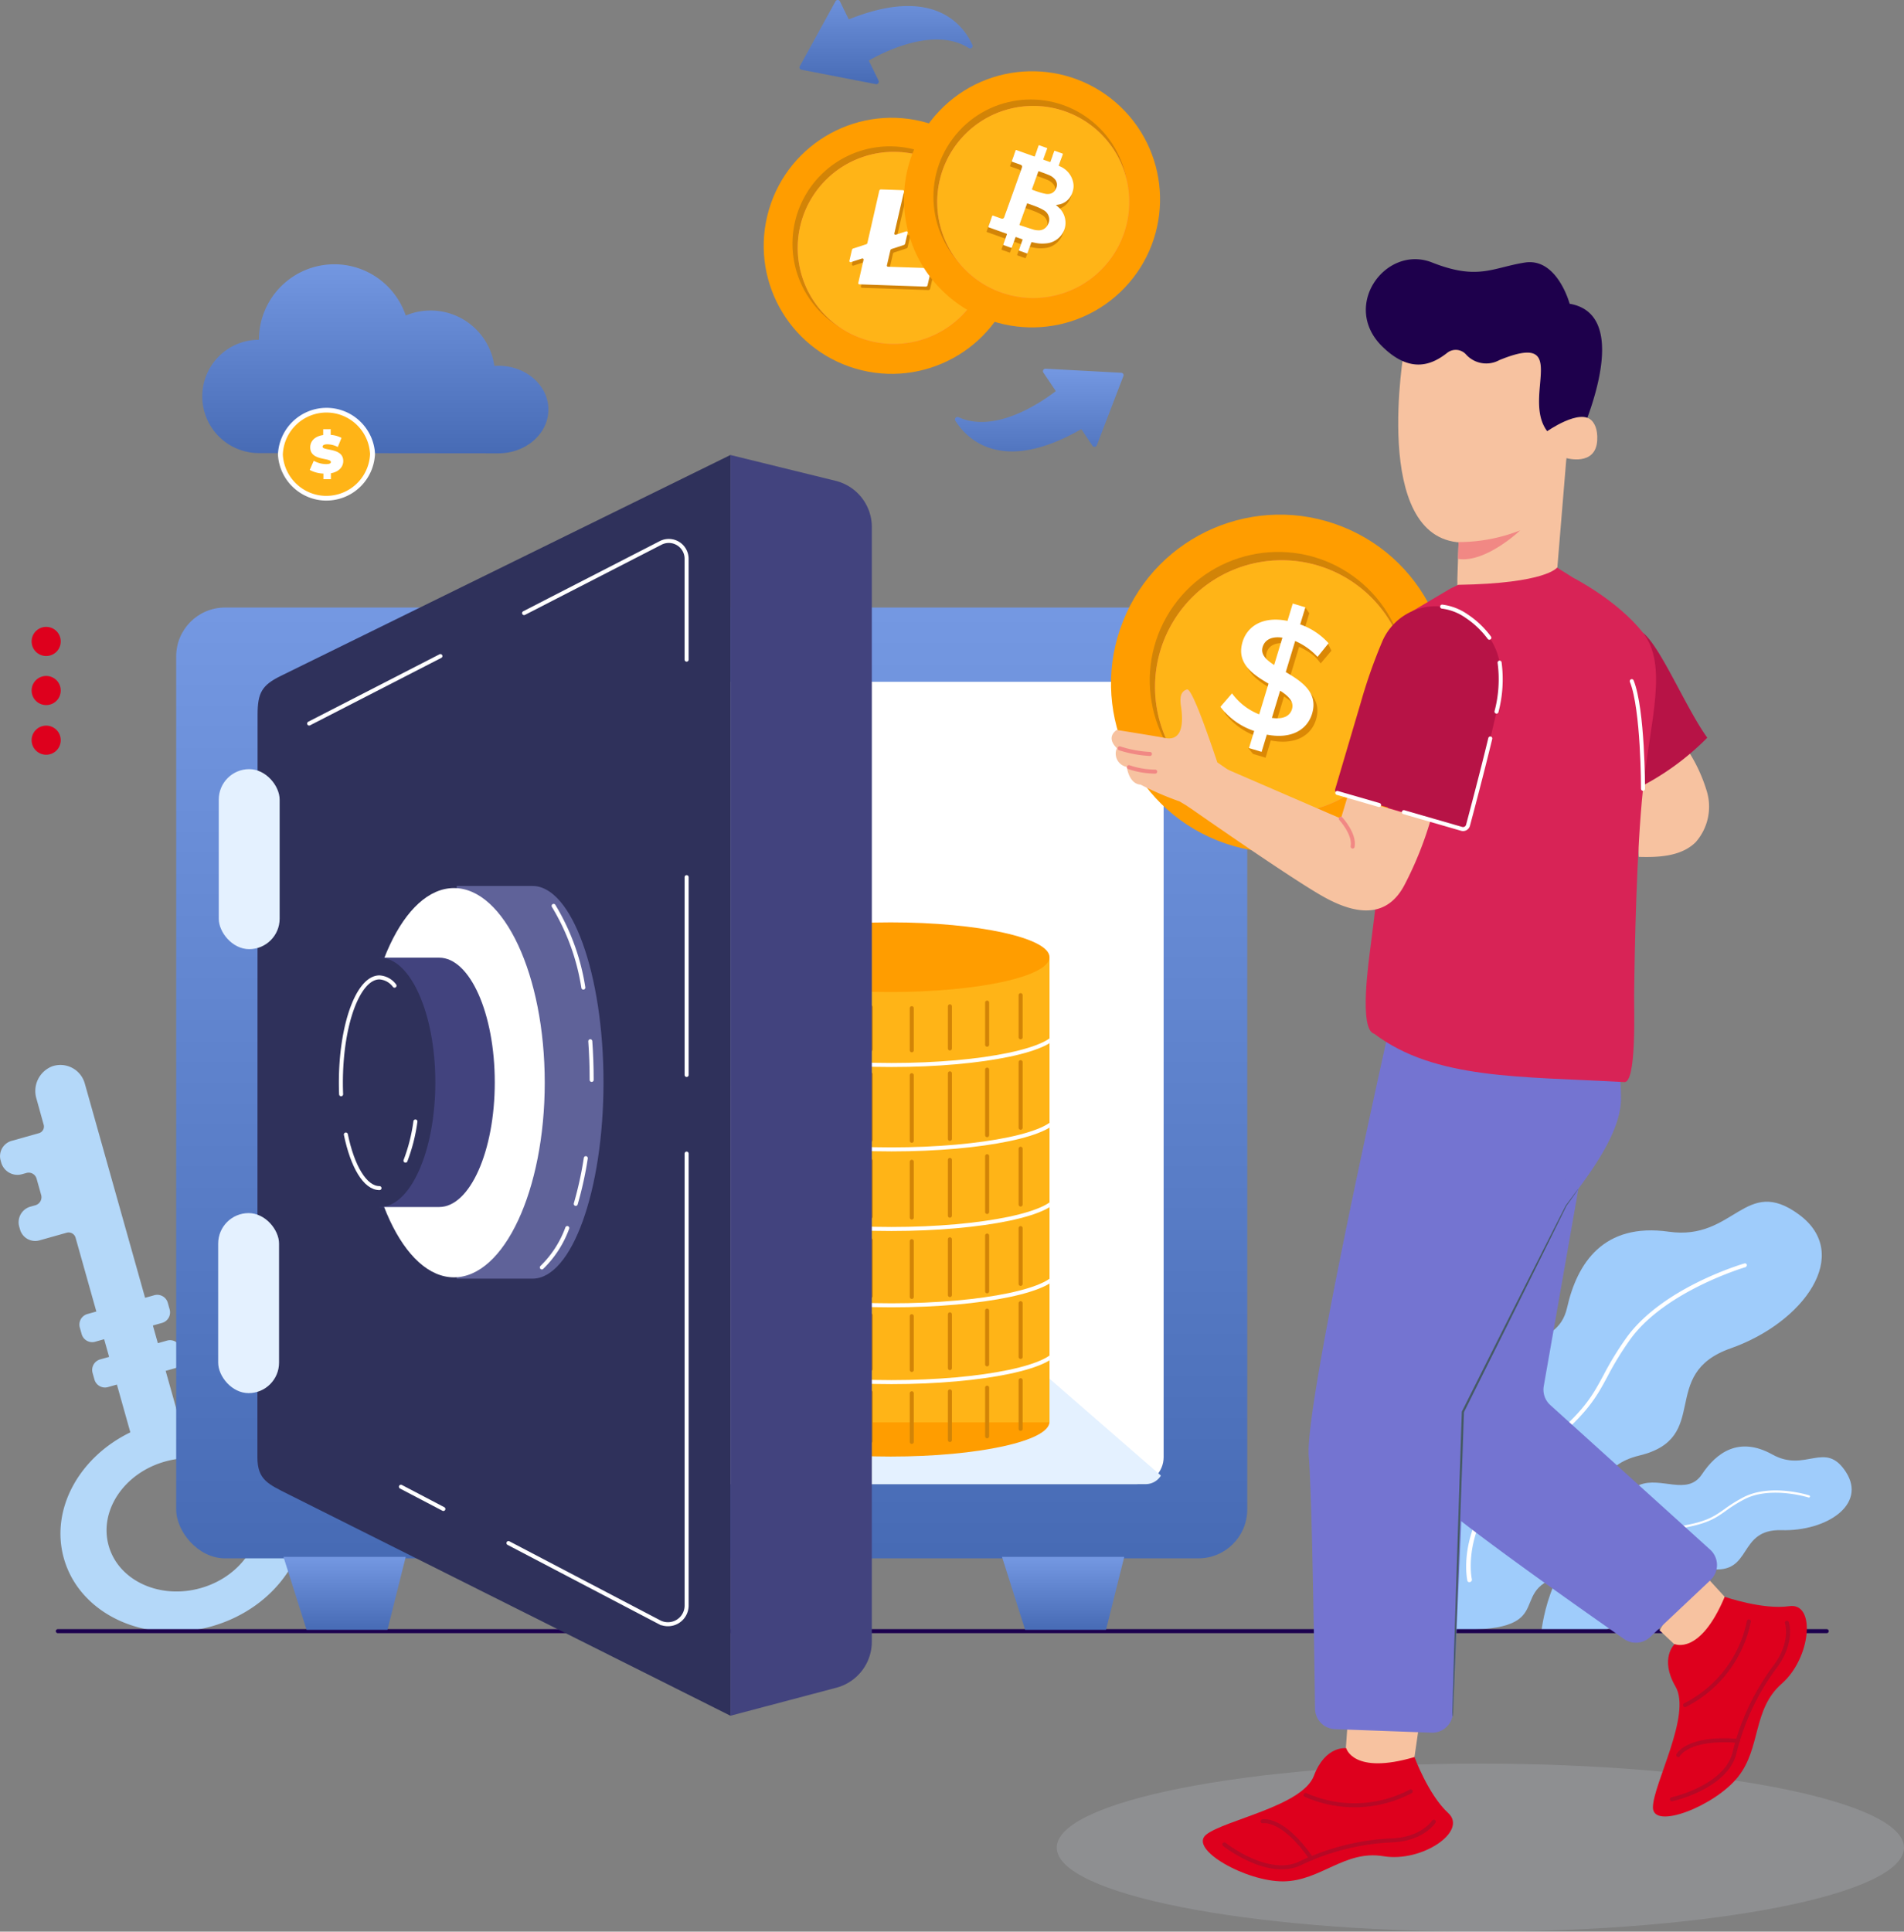 <svg xmlns="http://www.w3.org/2000/svg" xmlns:xlink="http://www.w3.org/1999/xlink" width="237.048" height="240.415" viewBox="0 0 237.048 240.415">
  <rect x="0" y="0" width="237.048" height="240.415" fill="#808080" stroke="none"/>
  <defs>
    <linearGradient id="linear-gradient" x1="0.5" x2="0.5" y2="1" gradientUnits="objectBoundingBox">
      <stop offset="0" stop-color="#7498e2"/>
      <stop offset="1" stop-color="#476bb5"/>
    </linearGradient>
    <clipPath id="clip-path">
      <rect id="Rectangle_287" data-name="Rectangle 287" width="39.545" height="56.877" transform="translate(39.545 56.877) rotate(180)" fill="none"/>
    </clipPath>
    <linearGradient id="linear-gradient-6" x1="0.5" x2="0.5" y2="1" gradientUnits="objectBoundingBox">
      <stop offset="0" stop-color="#7397e1"/>
      <stop offset="1" stop-color="#476bb5"/>
    </linearGradient>
  </defs>
  <g id="Group_9357" data-name="Group 9357" transform="translate(445.189 -70.949)">
    <path id="Path_12093" data-name="Path 12093" d="M-331.524,282.545s-53.383,4.742-80.892-13.811c-28.448-19.186,16.156-50.993.579-83.876s-2.972-74.471,58.808-66.21c67.526,9.029,80.534-38.517,121.968-16.341,32.562,17.427-12.839,63.027,11.088,99.793,33.764,51.881-8.884,80.539-63.388,80.28C-292.051,282.339-331.524,282.545-331.524,282.545Z" transform="translate(-7.743 -8.533)" fill="#e4f1ff" opacity="0"/>
    <path id="Path_12094" data-name="Path 12094" d="M-438.66,270.7a3.29,3.29,0,0,0-1.989,4.044s.572,2.056.9,3.242a.852.852,0,0,1-.594,1.045l-3.4.956a1.978,1.978,0,0,0-1.368,2.439l.073.261a2.1,2.1,0,0,0,2.589,1.451l.552-.155a1.023,1.023,0,0,1,1.262.708l.57,2.025a1.043,1.043,0,0,1-.721,1.286l-.61.172a2.02,2.02,0,0,0-1.4,2.492l.1.351a1.963,1.963,0,0,0,2.421,1.357l3.383-.952a.9.9,0,0,1,1.114.625l2.584,9.181-1.113.313a1.366,1.366,0,0,0-.945,1.685l.23.817a1.366,1.366,0,0,0,1.685.945l1.113-.313.62,2.2-1.114.313a1.365,1.365,0,0,0-.944,1.684l.23.818a1.365,1.365,0,0,0,1.685.944l1.113-.313,1.666,5.921a.031.031,0,0,1-.015.035c-6.364,3.095-9.967,9.587-8.255,15.67,1.965,6.982,10.188,10.776,18.367,8.474s13.216-9.828,11.251-16.81c-1.715-6.091-8.192-9.754-15.248-9.062a.03.03,0,0,1-.032-.021l-1.664-5.914,1.142-.321a1.366,1.366,0,0,0,.945-1.685l-.23-.817a1.366,1.366,0,0,0-1.685-.944l-1.143.321-.62-2.2,1.142-.321a1.366,1.366,0,0,0,.945-1.685l-.23-.818a1.366,1.366,0,0,0-1.685-.944l-1.143.321-7.509-26.679A3.152,3.152,0,0,0-438.66,270.7Zm25.455,54.482c1.225,4.35-1.914,9.04-7.009,10.473s-10.219-.93-11.444-5.28,1.914-9.04,7.009-10.473S-414.429,320.831-413.205,325.181Z" transform="translate(0 -67.044)" fill="#b4d8f9"/>
    <g id="Group_9248" data-name="Group 9248" transform="translate(-441.252 148.973)">
      <path id="Path_12095" data-name="Path 12095" d="M-437.448,206.946a1.811,1.811,0,0,1,1.812,1.812,1.812,1.812,0,0,1-1.812,1.812,1.812,1.812,0,0,1-1.812-1.812A1.811,1.811,0,0,1-437.448,206.946Z" transform="translate(439.26 -194.656)" fill="#de001d"/>
      <path id="Path_12096" data-name="Path 12096" d="M-437.448,197.638a1.811,1.811,0,0,1,1.812,1.812,1.811,1.811,0,0,1-1.812,1.812,1.811,1.811,0,0,1-1.812-1.812A1.811,1.811,0,0,1-437.448,197.638Z" transform="translate(439.26 -191.53)" fill="#de001d"/>
      <path id="Path_12097" data-name="Path 12097" d="M-437.448,188.44a1.812,1.812,0,0,1,1.812,1.812,1.811,1.811,0,0,1-1.812,1.812,1.811,1.811,0,0,1-1.812-1.812A1.812,1.812,0,0,1-437.448,188.44Z" transform="translate(439.26 -188.44)" fill="#de001d"/>
    </g>
    <g id="Group_9250" data-name="Group 9250" transform="translate(-269.77 220.519)">
      <g id="_Group_" data-name="&lt;Group&gt;" transform="translate(16.508 30.469)">
        <path id="_Path_" data-name="&lt;Path&gt;" d="M-156.18,364.9s1.269-11.095,8.115-10.766c3.971.191,1.387-6.211,4.071-7.3s5.958,1.409,7.772-1.313,4.629-4.781,8.783-2.47,6.572-1.85,9.166,2.2-2.461,7.372-8.031,7.213-3.516,5.54-8.9,4.83-3.9,6.535-8.324,6.063c-3.1-.331-4.024,2.038-6,1.716C-150.367,364.94-154.026,365.53-156.18,364.9Z" transform="translate(156.18 -342.055)" fill="#9fccfb"/>
        <g id="_Path_2" data-name="&lt;Path&gt;" transform="translate(9.419 5.46)">
          <path id="_Path_3" data-name="&lt;Path&gt;" d="M-142,360.283a.148.148,0,0,1,.005-.023,8.457,8.457,0,0,1,7.091-5.422c3.875-.543,4.876-1.253,6.261-2.235a18.231,18.231,0,0,1,2.352-1.467c3.371-1.745,8-.3,8.194-.238a.138.138,0,0,1,.09.174.138.138,0,0,1-.173.09c-.047-.015-4.715-1.472-7.983.22a17.989,17.989,0,0,0-2.318,1.446c-1.364.967-2.441,1.731-6.383,2.283a8.185,8.185,0,0,0-6.864,5.226.138.138,0,0,1-.171.094A.139.139,0,0,1-142,360.283Z" transform="translate(141.997 -350.278)" fill="#fff"/>
        </g>
      </g>
      <g id="Group_9249" data-name="Group 9249" transform="translate(0)">
        <path id="_Path_4" data-name="&lt;Path&gt;" d="M-178.017,349.324s-8.423-14.947,2.856-18.671c6.541-2.159-1.618-10.908,2.047-14.335s10.513-1.426,11.758-6.957,4.516-10.612,12.672-9.454,9.481-7.079,16.194-2.141.6,13.456-8.508,16.661-2.243,11.147-11.392,13.346-2.25,13-9.7,14.982S-161.094,350.366-178.017,349.324Z" transform="translate(181.039 -296.175)" fill="#9fccfb"/>
        <g id="_Path_5" data-name="&lt;Path&gt;" transform="translate(7.12 7.677)">
          <path id="_Path_6" data-name="&lt;Path&gt;" d="M-170.15,347.282a.157.157,0,0,1-.014-.04c-.02-.082-1.854-8.248,7.7-15.557,6.519-4.989,7.659-7.1,9.237-10.03a38.563,38.563,0,0,1,2.868-4.679c4.455-6.187,14.241-9.107,14.656-9.228a.245.245,0,0,1,.329.155.3.3,0,0,1-.23.319c-.1.029-9.971,2.974-14.289,8.973a38.086,38.086,0,0,0-2.828,4.614c-1.553,2.881-2.78,5.158-9.411,10.232-9.243,7.074-7.491,14.947-7.472,15.026a.294.294,0,0,1-.222.322A.259.259,0,0,1-170.15,347.282Z" transform="translate(170.317 -307.735)" fill="#fff"/>
        </g>
      </g>
    </g>
    <line id="Line_17" data-name="Line 17" x2="220.233" transform="translate(-437.991 273.967)" fill="none" stroke="#1c004f" stroke-linecap="round" stroke-width="0.5"/>
    <g id="Group_9254" data-name="Group 9254" transform="translate(-423.254 127.579)">
      <rect id="Rectangle_284" data-name="Rectangle 284" width="133.347" height="118.342" rx="6.08" transform="translate(0 18.985)" fill="url(#linear-gradient)"/>
      <rect id="Rectangle_285" data-name="Rectangle 285" width="112.527" height="99.864" rx="3.355" transform="translate(10.41 28.224)" fill="#fff"/>
      <path id="Path_12098" data-name="Path 12098" d="M-379.1,371.815h-10.068l-2.877-9.077h15.218Z" transform="translate(405.404 -225.594)" fill="url(#linear-gradient)"/>
      <path id="Path_12099" data-name="Path 12099" d="M-244.391,371.813H-254.46l-2.877-9.076h15.218Z" transform="translate(360.153 -225.594)" fill="url(#linear-gradient)"/>
      <path id="Path_12100" data-name="Path 12100" d="M-393.824,341.149h108.07a2.22,2.22,0,0,0,1.891-1.063l-16.86-14.661H-376.7l-18.5,15.236A2.207,2.207,0,0,0-393.824,341.149Z" transform="translate(406.462 -213.06)" fill="#e4f1ff"/>
      <g id="Group_9253" data-name="Group 9253" transform="translate(69.186 58.17)">
        <ellipse id="Ellipse_58" data-name="Ellipse 58" cx="19.773" cy="4.334" rx="19.773" ry="4.334" transform="translate(0 57.818)" fill="#ff9d00"/>
        <rect id="Rectangle_286" data-name="Rectangle 286" width="39.545" height="57.896" transform="translate(39.545 62.23) rotate(180)" fill="#ffb417"/>
        <path id="Path_12101" data-name="Path 12101" d="M-307.978,248.151c0,2.393,8.852,4.333,19.773,4.333s19.773-1.94,19.773-4.333-8.852-4.334-19.773-4.334S-307.978,245.757-307.978,248.151Z" transform="translate(307.978 -243.817)" fill="#ff9d00"/>
        <g id="Group_9252" data-name="Group 9252" transform="translate(0 5.352)">
          <g id="Group_9251" data-name="Group 9251" transform="translate(0 0)" clip-path="url(#clip-path)">
            <path id="Path_12102" data-name="Path 12102" d="M-309.188,264.023c0,2.393,9.254,4.334,20.67,4.334s20.67-1.94,20.67-4.334" transform="translate(308.384 -255.957)" fill="none" stroke="#fff" stroke-width="0.5"/>
            <path id="Path_12103" data-name="Path 12103" d="M-309.188,279.842c0,2.393,9.254,4.334,20.67,4.334s20.67-1.94,20.67-4.334" transform="translate(308.384 -261.271)" fill="none" stroke="#fff" stroke-width="0.5"/>
            <path id="Path_12104" data-name="Path 12104" d="M-309.188,294.759c0,2.393,9.254,4.333,20.67,4.333s20.67-1.94,20.67-4.333" transform="translate(308.384 -266.281)" fill="none" stroke="#fff" stroke-width="0.5"/>
            <path id="Path_12105" data-name="Path 12105" d="M-309.188,309.064c0,2.393,9.254,4.333,20.67,4.333s20.67-1.94,20.67-4.333" transform="translate(308.384 -271.087)" fill="none" stroke="#fff" stroke-width="0.5"/>
            <path id="Path_12106" data-name="Path 12106" d="M-309.188,323.458c0,2.393,9.254,4.334,20.67,4.334s20.67-1.94,20.67-4.334" transform="translate(308.384 -275.922)" fill="none" stroke="#fff" stroke-width="0.5"/>
          </g>
        </g>
        <line id="Line_18" data-name="Line 18" y2="6.053" transform="translate(4.04 56.938)" fill="none" stroke="#d28407" stroke-linecap="round" stroke-width="0.5"/>
        <line id="Line_19" data-name="Line 19" y2="6.693" transform="translate(4.04 47.345)" fill="none" stroke="#d28407" stroke-linecap="round" stroke-width="0.5"/>
        <line id="Line_20" data-name="Line 20" y2="6.944" transform="translate(4.04 38.004)" fill="none" stroke="#d28407" stroke-linecap="round" stroke-width="0.5"/>
        <line id="Line_21" data-name="Line 21" y2="6.944" transform="translate(4.04 28.125)" fill="none" stroke="#d28407" stroke-linecap="round" stroke-width="0.5"/>
        <line id="Line_22" data-name="Line 22" y2="8.161" transform="translate(4.04 17.351)" fill="none" stroke="#d28407" stroke-linecap="round" stroke-width="0.5"/>
        <line id="Line_23" data-name="Line 23" y2="5.244" transform="translate(4.04 9.009)" fill="none" stroke="#d28407" stroke-linecap="round" stroke-width="0.5"/>
        <line id="Line_24" data-name="Line 24" y2="6.053" transform="translate(7.78 57.985)" fill="none" stroke="#d28407" stroke-linecap="round" stroke-width="0.5"/>
        <line id="Line_25" data-name="Line 25" y2="6.693" transform="translate(7.78 48.393)" fill="none" stroke="#d28407" stroke-linecap="round" stroke-width="0.5"/>
        <line id="Line_26" data-name="Line 26" y2="6.944" transform="translate(7.78 39.051)" fill="none" stroke="#d28407" stroke-linecap="round" stroke-width="0.5"/>
        <line id="Line_27" data-name="Line 27" y2="6.944" transform="translate(7.78 29.172)" fill="none" stroke="#d28407" stroke-linecap="round" stroke-width="0.5"/>
        <line id="Line_28" data-name="Line 28" y2="8.161" transform="translate(7.78 18.398)" fill="none" stroke="#d28407" stroke-linecap="round" stroke-width="0.5"/>
        <line id="Line_29" data-name="Line 29" y2="5.244" transform="translate(7.78 10.057)" fill="none" stroke="#d28407" stroke-linecap="round" stroke-width="0.5"/>
        <line id="Line_30" data-name="Line 30" y2="6.053" transform="translate(11.97 58.609)" fill="none" stroke="#d28407" stroke-linecap="round" stroke-width="0.5"/>
        <line id="Line_31" data-name="Line 31" y2="6.693" transform="translate(11.97 49.016)" fill="none" stroke="#d28407" stroke-linecap="round" stroke-width="0.5"/>
        <line id="Line_32" data-name="Line 32" y2="6.944" transform="translate(11.97 39.674)" fill="none" stroke="#d28407" stroke-linecap="round" stroke-width="0.5"/>
        <line id="Line_33" data-name="Line 33" y2="6.944" transform="translate(11.97 29.796)" fill="none" stroke="#d28407" stroke-linecap="round" stroke-width="0.5"/>
        <line id="Line_34" data-name="Line 34" y2="8.161" transform="translate(11.97 19.022)" fill="none" stroke="#d28407" stroke-linecap="round" stroke-width="0.5"/>
        <line id="Line_35" data-name="Line 35" y2="5.244" transform="translate(11.97 10.68)" fill="none" stroke="#d28407" stroke-linecap="round" stroke-width="0.5"/>
        <line id="Line_36" data-name="Line 36" y2="6.053" transform="translate(35.946 56.987)" fill="none" stroke="#d28407" stroke-linecap="round" stroke-width="0.5"/>
        <line id="Line_37" data-name="Line 37" y2="6.693" transform="translate(35.946 47.395)" fill="none" stroke="#d28407" stroke-linecap="round" stroke-width="0.5"/>
        <line id="Line_38" data-name="Line 38" y2="6.944" transform="translate(35.946 38.053)" fill="none" stroke="#d28407" stroke-linecap="round" stroke-width="0.5"/>
        <line id="Line_39" data-name="Line 39" y2="6.944" transform="translate(35.946 28.174)" fill="none" stroke="#d28407" stroke-linecap="round" stroke-width="0.5"/>
        <line id="Line_40" data-name="Line 40" y2="8.161" transform="translate(35.946 17.401)" fill="none" stroke="#d28407" stroke-linecap="round" stroke-width="0.5"/>
        <line id="Line_41" data-name="Line 41" y2="5.244" transform="translate(35.946 9.059)" fill="none" stroke="#d28407" stroke-linecap="round" stroke-width="0.5"/>
        <line id="Line_42" data-name="Line 42" y2="6.053" transform="translate(31.776 57.914)" fill="none" stroke="#d28407" stroke-linecap="round" stroke-width="0.5"/>
        <line id="Line_43" data-name="Line 43" y2="6.693" transform="translate(31.776 48.321)" fill="none" stroke="#d28407" stroke-linecap="round" stroke-width="0.5"/>
        <line id="Line_44" data-name="Line 44" y2="6.944" transform="translate(31.776 38.979)" fill="none" stroke="#d28407" stroke-linecap="round" stroke-width="0.5"/>
        <line id="Line_45" data-name="Line 45" y2="6.944" transform="translate(31.776 29.101)" fill="none" stroke="#d28407" stroke-linecap="round" stroke-width="0.5"/>
        <line id="Line_46" data-name="Line 46" y2="8.161" transform="translate(31.776 18.327)" fill="none" stroke="#d28407" stroke-linecap="round" stroke-width="0.5"/>
        <line id="Line_47" data-name="Line 47" y2="5.244" transform="translate(31.776 9.985)" fill="none" stroke="#d28407" stroke-linecap="round" stroke-width="0.5"/>
        <line id="Line_48" data-name="Line 48" y2="6.053" transform="translate(27.143 58.377)" fill="none" stroke="#d28407" stroke-linecap="round" stroke-width="0.5"/>
        <line id="Line_49" data-name="Line 49" y2="6.693" transform="translate(27.143 48.785)" fill="none" stroke="#d28407" stroke-linecap="round" stroke-width="0.5"/>
        <line id="Line_50" data-name="Line 50" y2="6.944" transform="translate(27.143 39.443)" fill="none" stroke="#d28407" stroke-linecap="round" stroke-width="0.5"/>
        <line id="Line_51" data-name="Line 51" y2="6.944" transform="translate(27.143 29.564)" fill="none" stroke="#d28407" stroke-linecap="round" stroke-width="0.5"/>
        <line id="Line_52" data-name="Line 52" y2="8.161" transform="translate(27.143 18.79)" fill="none" stroke="#d28407" stroke-linecap="round" stroke-width="0.5"/>
        <line id="Line_53" data-name="Line 53" y2="5.244" transform="translate(27.143 10.449)" fill="none" stroke="#d28407" stroke-linecap="round" stroke-width="0.5"/>
        <line id="Line_54" data-name="Line 54" y2="6.053" transform="translate(22.394 58.609)" fill="none" stroke="#d28407" stroke-linecap="round" stroke-width="0.5"/>
        <line id="Line_55" data-name="Line 55" y2="6.693" transform="translate(22.394 49.016)" fill="none" stroke="#d28407" stroke-linecap="round" stroke-width="0.5"/>
        <line id="Line_56" data-name="Line 56" y2="6.944" transform="translate(22.394 39.674)" fill="none" stroke="#d28407" stroke-linecap="round" stroke-width="0.5"/>
        <line id="Line_57" data-name="Line 57" y2="6.944" transform="translate(22.394 29.796)" fill="none" stroke="#d28407" stroke-linecap="round" stroke-width="0.5"/>
        <line id="Line_58" data-name="Line 58" y2="8.161" transform="translate(22.394 19.022)" fill="none" stroke="#d28407" stroke-linecap="round" stroke-width="0.5"/>
        <line id="Line_59" data-name="Line 59" y2="5.244" transform="translate(22.394 10.68)" fill="none" stroke="#d28407" stroke-linecap="round" stroke-width="0.5"/>
        <line id="Line_60" data-name="Line 60" y2="6.053" transform="translate(17.298 58.493)" fill="none" stroke="#d28407" stroke-linecap="round" stroke-width="0.5"/>
        <line id="Line_61" data-name="Line 61" y2="6.693" transform="translate(17.298 48.9)" fill="none" stroke="#d28407" stroke-linecap="round" stroke-width="0.5"/>
        <line id="Line_62" data-name="Line 62" y2="6.944" transform="translate(17.298 39.559)" fill="none" stroke="#d28407" stroke-linecap="round" stroke-width="0.5"/>
        <line id="Line_63" data-name="Line 63" y2="6.944" transform="translate(17.298 29.68)" fill="none" stroke="#d28407" stroke-linecap="round" stroke-width="0.5"/>
        <line id="Line_64" data-name="Line 64" y2="8.161" transform="translate(17.298 18.906)" fill="none" stroke="#d28407" stroke-linecap="round" stroke-width="0.5"/>
        <line id="Line_65" data-name="Line 65" y2="5.244" transform="translate(17.298 10.564)" fill="none" stroke="#d28407" stroke-linecap="round" stroke-width="0.5"/>
      </g>
      <path id="Path_12107" data-name="Path 12107" d="M-396.909,188.551l-.023,92.431c0,2.822,1.394,3.346,3.835,4.586l55.057,27.571V156.224l-55.99,27.5C-396.389,184.881-396.909,185.841-396.909,188.551Z" transform="translate(407.044 -156.224)" fill="#2f315b"/>
      <path id="Path_12108" data-name="Path 12108" d="M-308.251,156.224l13.179,3.236a5.926,5.926,0,0,1,4.425,5.808V303.845a5.931,5.931,0,0,1-4.328,5.784l-13.275,3.51Z" transform="translate(377.255 -156.224)" fill="#42437e"/>
      <rect id="Rectangle_288" data-name="Rectangle 288" width="7.579" height="22.406" rx="3.79" transform="translate(5.301 39.099)" fill="#e4f1ff"/>
      <rect id="Rectangle_289" data-name="Rectangle 289" width="7.579" height="22.406" rx="3.79" transform="translate(5.228 94.356)" fill="#e4f1ff"/>
      <path id="Path_12109" data-name="Path 12109" d="M-350.117,237h-9.441v48.872h9.441c4.875,0,8.827-10.941,8.827-24.436S-345.242,237-350.117,237Z" transform="translate(394.49 -183.359)" fill="#5f6299"/>
      <ellipse id="Ellipse_59" data-name="Ellipse 59" cx="11.3" cy="24.225" rx="11.3" ry="24.225" transform="translate(23.285 53.901)" fill="#fff"/>
      <path id="Path_12110" data-name="Path 12110" d="M-366.6,250.435H-374V281.47h7.4c3.824,0,6.923-6.947,6.923-15.517S-362.771,250.435-366.6,250.435Z" transform="translate(399.341 -187.87)" fill="#42437e"/>
      <ellipse id="Ellipse_60" data-name="Ellipse 60" cx="6.923" cy="15.517" rx="6.923" ry="15.517" transform="translate(18.418 62.565)" fill="#2f315b"/>
      <line id="Line_66" data-name="Line 66" x1="16.344" y2="8.396" transform="translate(16.553 25.028)" fill="none" stroke="#fff" stroke-linecap="round" stroke-width="0.5"/>
      <path id="Path_12111" data-name="Path 12111" d="M-326.7,187.106V174.551a2.219,2.219,0,0,0-3.233-1.974l-13.5,6.934-3.5,1.8" transform="translate(390.248 -161.634)" fill="none" stroke="#fff" stroke-linecap="round" stroke-width="0.5"/>
      <line id="Line_67" data-name="Line 67" y1="24.621" transform="translate(63.55 52.54)" fill="none" stroke="#fff" stroke-linecap="round" stroke-width="0.5"/>
      <path id="Path_12112" data-name="Path 12112" d="M-349.866,335.63l9.389,4.918,9.387,4.916a2.326,2.326,0,0,0,3.406-2.061V287.155" transform="translate(391.234 -200.205)" fill="none" stroke="#fff" stroke-linecap="round" stroke-width="0.5"/>
      <line id="Line_68" data-name="Line 68" x2="5.287" y2="2.769" transform="translate(27.979 128.412)" fill="none" stroke="#fff" stroke-linecap="round" stroke-width="0.5"/>
      <path id="Path_12113" data-name="Path 12113" d="M-376.163,290.247c-1.8,0-3.363-2.688-4.188-6.67" transform="translate(401.475 -199.003)" fill="none" stroke="#fff" stroke-linecap="round" stroke-width="0.5"/>
      <path id="Path_12114" data-name="Path 12114" d="M-367.935,281.135a21.57,21.57,0,0,1-1.235,4.874" transform="translate(397.719 -198.183)" fill="none" stroke="#fff" stroke-linecap="round" stroke-width="0.5"/>
      <path id="Path_12115" data-name="Path 12115" d="M-381.255,268.673q-.028-.705-.029-1.43c0-7.243,2.152-13.113,4.807-13.113a2.538,2.538,0,0,1,1.871,1.03" transform="translate(401.788 -189.111)" fill="none" stroke="#fff" stroke-linecap="round" stroke-width="0.5"/>
      <path id="Path_12116" data-name="Path 12116" d="M-337.7,250.9a27.863,27.863,0,0,0-3.7-10.171" transform="translate(388.391 -184.611)" fill="none" stroke="#fff" stroke-linecap="round" stroke-width="0.5"/>
      <path id="Path_12117" data-name="Path 12117" d="M-334.355,270.911c0-1.648-.059-3.259-.171-4.816" transform="translate(386.081 -193.131)" fill="none" stroke="#fff" stroke-linecap="round" stroke-width="0.5"/>
      <path id="Path_12118" data-name="Path 12118" d="M-337.251,293.7A45.015,45.015,0,0,0-336,288.013" transform="translate(386.997 -200.493)" fill="none" stroke="#fff" stroke-linecap="round" stroke-width="0.5"/>
      <path id="Path_12119" data-name="Path 12119" d="M-343.608,306.011a13.092,13.092,0,0,0,3.168-4.9" transform="translate(389.132 -204.893)" fill="none" stroke="#fff" stroke-linecap="round" stroke-width="0.5"/>
    </g>
    <g id="Group_9282" data-name="Group 9282" transform="translate(-313.159 128.713)">
      <g id="Group_9258" data-name="Group 9258" transform="translate(0 0)">
        <g id="Group_9257" data-name="Group 9257">
          <g id="Group_9256" data-name="Group 9256">
            <g id="Group_9255" data-name="Group 9255">
              <circle id="Ellipse_61" data-name="Ellipse 61" cx="21.023" cy="21.023" r="21.023" transform="translate(0 39.051) rotate(-68.245)" fill="#ff9d00"/>
            </g>
          </g>
        </g>
      </g>
      <g id="Group_9262" data-name="Group 9262" transform="translate(4.818 4.625)">
        <g id="Group_9261" data-name="Group 9261" transform="translate(0 0)">
          <g id="Group_9260" data-name="Group 9260">
            <g id="Group_9259" data-name="Group 9259">
              <circle id="Ellipse_62" data-name="Ellipse 62" cx="15.982" cy="15.982" r="15.982" transform="matrix(0.578, -0.816, 0.816, 0.578, 0, 26.092)" fill="#d28407"/>
            </g>
          </g>
        </g>
      </g>
      <g id="Group_9266" data-name="Group 9266" transform="translate(11.769 11.962)">
        <g id="Group_9265" data-name="Group 9265">
          <g id="Group_9264" data-name="Group 9264">
            <g id="Group_9263" data-name="Group 9263">
              <path id="Path_12120" data-name="Path 12120" d="M-197.793,196.283a15.767,15.767,0,0,1-19.66,10.521,15.766,15.766,0,0,1-10.521-19.66,15.767,15.767,0,0,1,19.66-10.521A15.767,15.767,0,0,1-197.793,196.283Z" transform="translate(228.654 -175.943)" fill="#ff725e"/>
            </g>
          </g>
        </g>
      </g>
      <g id="Group_9270" data-name="Group 9270" transform="translate(11.769 11.962)">
        <g id="Group_9269" data-name="Group 9269">
          <g id="Group_9268" data-name="Group 9268">
            <g id="Group_9267" data-name="Group 9267">
              <path id="Path_12121" data-name="Path 12121" d="M-197.793,196.283a15.767,15.767,0,0,1-19.66,10.521,15.766,15.766,0,0,1-10.521-19.66,15.767,15.767,0,0,1,19.66-10.521A15.767,15.767,0,0,1-197.793,196.283Z" transform="translate(228.654 -175.943)" fill="#ffb417"/>
            </g>
          </g>
        </g>
      </g>
      <g id="Group_9276" data-name="Group 9276" transform="translate(20.4 17.82)">
        <g id="Group_9275" data-name="Group 9275">
          <g id="Group_9274" data-name="Group 9274">
            <g id="Group_9273" data-name="Group 9273">
              <g id="Group_9272" data-name="Group 9272">
                <g id="Group_9271" data-name="Group 9271">
                  <path id="Path_12122" data-name="Path 12122" d="M-207.52,193.552l1.169-3.861.019.005a8.3,8.3,0,0,1,1.89,1.156,6.757,6.757,0,0,1,.778.9l.087-.1,1.017-1.209.234-.278-.469-.931-.376.048a7.552,7.552,0,0,0-2.552-1.654l.643-2.123-.5-.733-.161.533-.907-.274-.655,2.162c-3.071-.617-5,.657-5.592,2.608-.806,2.659,1.262,4.037,3.229,5.2l-1.158,3.826a7.678,7.678,0,0,1-3.386-2.613l-1.445,1.672a8.748,8.748,0,0,0,4.206,3.007l-.485,1.6-.751-.213.594.733,1.569.475.648-2.142c3.1.6,5.04-.646,5.631-2.6C-203.441,196.081-205.553,194.71-207.52,193.552Zm-1.447-.877c-1.011-.661-1.706-1.331-1.428-2.25.254-.841,1.037-1.356,2.459-1.155Zm2.617-2.988Zm-2.9,9.564,1.025-3.386c1.049.673,1.757,1.367,1.474,2.3C-207,198.993-207.786,199.464-209.246,199.251Z" transform="translate(215.657 -184.765)" fill="#db8805"/>
                </g>
              </g>
            </g>
          </g>
        </g>
      </g>
      <g id="Group_9281" data-name="Group 9281" transform="translate(19.909 17.355)">
        <g id="Group_9280" data-name="Group 9280">
          <g id="Group_9279" data-name="Group 9279">
            <g id="Group_9278" data-name="Group 9278">
              <g id="Group_9277" data-name="Group 9277">
                <path id="Path_12123" data-name="Path 12123" d="M-210.615,200.38l-.649,2.144-1.569-.475.644-2.124a8.75,8.75,0,0,1-4.206-3.007l1.446-1.672a7.678,7.678,0,0,0,3.386,2.613l1.158-3.826c-1.967-1.16-4.035-2.537-3.23-5.2.591-1.952,2.522-3.226,5.594-2.609l.655-2.162,1.569.475-.643,2.124a8.568,8.568,0,0,1,3.53,2.343L-204.3,190.7a8.275,8.275,0,0,0-2.787-1.972l-1.17,3.864c1.967,1.16,4.079,2.53,3.274,5.19C-205.574,199.735-207.519,200.984-210.615,200.38Zm.91-8.663,1.031-3.405c-1.422-.2-2.2.314-2.459,1.156C-211.411,190.386-210.716,191.057-209.7,191.717Zm2.22,5.5c.284-.938-.425-1.632-1.474-2.305l-1.025,3.386C-208.523,198.508-207.734,198.037-207.485,197.215Z" transform="translate(216.396 -184.065)" fill="#fff"/>
              </g>
            </g>
          </g>
        </g>
      </g>
    </g>
    <path id="Path_12170" data-name="Path 12170" d="M52.741,0c29.128,0,52.741,4.68,52.741,10.454S81.869,20.908,52.741,20.908,0,16.227,0,10.454,23.613,0,52.741,0Z" transform="translate(-313.623 290.455)" fill="#e4f1ff" opacity="0.14"/>
    <g id="Group_9316" data-name="Group 9316" transform="translate(-306.794 103.207)">
      <path id="Path_12124" data-name="Path 12124" d="M-134.069,372.552l2.094,1.97,5.367,1.761.652-7.9-3.326-3.635Z" transform="translate(202.285 -201.897)" fill="#f7c2a0"/>
      <path id="Path_12125" data-name="Path 12125" d="M-132.609,376.1s3.148,1.454,6.234-5.879c0,0,4.74,1.644,8.051,1.164s2.715,6.434-.949,9.647-2.557,7.97-5.44,11.6-10.619,6.665-10.6,3.788,4.849-11.522,2.815-15.028S-132.609,376.1-132.609,376.1Z" transform="translate(202.705 -203.736)" fill="#de001d"/>
      <path id="Path_12126" data-name="Path 12126" d="M-192.707,394.147l-.2,2.868,2.034,5.27,6.529-4.5.709-4.876Z" transform="translate(222.05 -211.358)" fill="#f7c2a0"/>
      <path id="Path_12127" data-name="Path 12127" d="M-182.309,133.016s-4.14,23.478,7.041,24.045,13.142-10.5,13.142-10.5,3.645,1.056,3.842-2.195c.169-2.81-1.722-3.51-2.489-1.906l-1.048-15.234-11.155-.926Z" transform="translate(218.741 -121.801)" fill="#f7c2a0"/>
      <path id="Path_12128" data-name="Path 12128" d="M-158.4,156.812l-1.277,15.471-1.674,1.9c-3.22,3.66-9.209,4.129-10.622-.537v-1.768l.238-7.32Z" transform="translate(215.019 -132.049)" fill="#f7c2a0"/>
      <path id="Path_12129" data-name="Path 12129" d="M-171.785,171.8a20.914,20.914,0,0,0,7.681-1.457s-4.327,4.118-7.755,3.546Z" transform="translate(214.979 -136.593)" fill="#f18884"/>
      <path id="Path_12130" data-name="Path 12130" d="M-163.755,125.073s-1.545-5.766-5.58-5.129-5.827,2.255-11.55-.009-11.369,5.349-6.221,10.434c3.659,3.615,6.4,2.144,8.1.819a1.715,1.715,0,0,1,2.349.191,3.382,3.382,0,0,0,4.143.711c10.975-4.5-.57,8.583,9.451,10.823C-163.066,142.913-155.083,126.559-163.755,125.073Z" transform="translate(220.78 -119.524)" fill="#1e004c"/>
      <g id="Group_9284" data-name="Group 9284" transform="translate(24.526 94.269)">
        <g id="Group_9283" data-name="Group 9283">
          <path id="Path_12131" data-name="Path 12131" d="M-187.278,261.482a2.577,2.577,0,0,0-2.671,2.01c-2.1,9.414-10.364,46.911-9.89,52.688.4,4.812.688,24.487.781,31.443a2.578,2.578,0,0,0,2.484,2.541l12.009.439a2.574,2.574,0,0,0,2.67-2.454c.353-7.691,1.38-30.452,1.436-35.389a2.537,2.537,0,0,1,.217-1c1.535-3.474,10.787-24.353,12.443-26.753,1.808-2.617,6.76-8.423,6.829-13.221a27.04,27.04,0,0,0-.877-6.984,2.58,2.58,0,0,0-2.345-1.935Z" transform="translate(199.859 -261.477)" fill="#7474d1"/>
        </g>
      </g>
      <g id="Group_9285" data-name="Group 9285" transform="translate(37.333 111.657)">
        <path id="Path_12132" data-name="Path 12132" d="M-159.082,287.659l-5.022,28.6a2.579,2.579,0,0,0,.81,2.359l19.907,18a2.579,2.579,0,0,1,.04,3.789l-7.519,7.09a2.573,2.573,0,0,1-3.241.242c-5.3-3.7-21.25-14.9-24.272-18.026-3.1-3.206-2.119-12.424-1.764-15.058a2.555,2.555,0,0,1,.539-1.255Z" transform="translate(180.575 -287.659)" fill="#7474d1"/>
      </g>
      <g id="Group_9287" data-name="Group 9287" transform="translate(42.409 115.7)">
        <g id="Group_9286" data-name="Group 9286">
          <path id="Path_12133" data-name="Path 12133" d="M-172.818,358.763c.071-1.8.174-4.38.3-7.563.228-6.4.541-15.215.887-24.953.054-1.605.108-3.185.159-4.718l-.011.046c5.894-11.787,10.747-21.554,12.778-25.711l0,.006,1.12-1.577.28-.405a.775.775,0,0,0,.087-.141.812.812,0,0,0-.109.128l-.3.392-1.161,1.553,0,0,0,0c-2.115,4.124-7.031,13.866-12.938,25.648l-.011.022v.025c-.052,1.533-.106,3.113-.161,4.717-.314,9.74-.6,18.557-.8,24.956-.09,3.184-.162,5.765-.213,7.565C-172.946,359.643-172.86,359.645-172.818,358.763Z" transform="translate(172.93 -293.748)" fill="#455a64"/>
        </g>
      </g>
      <g id="Group_9290" data-name="Group 9290" transform="translate(64.991 60.35)">
        <g id="Group_9289" data-name="Group 9289">
          <g id="Group_9288" data-name="Group 9288">
            <path id="Path_12134" data-name="Path 12134" d="M-129.783,216.382a19.7,19.7,0,0,0-2.931-5.981,25.861,25.861,0,0,1-6.211,2.785l.639,11.255c2.5.077,5.288-.059,7.075-1.816A6.682,6.682,0,0,0-129.783,216.382Z" transform="translate(138.926 -210.401)" fill="#f7c2a0"/>
          </g>
        </g>
      </g>
      <g id="Group_9294" data-name="Group 9294" transform="translate(60.689 46.51)">
        <g id="Group_9293" data-name="Group 9293">
          <g id="Group_9292" data-name="Group 9292">
            <g id="Group_9291" data-name="Group 9291">
              <path id="Path_12135" data-name="Path 12135" d="M-139.931,189.559l-5.473,12.414a20.316,20.316,0,0,1,4.641,7,32.529,32.529,0,0,0,8.829-6.365C-134.62,198.872-137.73,191.306-139.931,189.559Z" transform="translate(145.404 -189.559)" fill="#b71346"/>
            </g>
          </g>
        </g>
      </g>
      <g id="Group_9298" data-name="Group 9298" transform="translate(31.636 38.384)">
        <g id="Group_9297" data-name="Group 9297">
          <g id="Group_9296" data-name="Group 9296">
            <g id="Group_9295" data-name="Group 9295">
              <path id="Path_12136" data-name="Path 12136" d="M-183.323,182.73l-5.175,41.352c-.252,2.011-1.552,10.772.413,11.268,7.587,5.73,18.251,5.287,31.089,6.007,1.587.275,1.242-9.2,1.26-10.805.066-5.7.3-18.016,1.109-25.694.891-8.464,3.158-15.375,0-19.41S-163.3,178.6-163.3,178.6l-2.033-1.274s-1.329,1.972-12.306,2.144l-.977.474Z" transform="translate(189.153 -177.323)" fill="#d82356"/>
            </g>
          </g>
        </g>
      </g>
      <g id="Group_9302" data-name="Group 9302" transform="translate(37.594 43.427)">
        <g id="Group_9301" data-name="Group 9301">
          <g id="Group_9300" data-name="Group 9300">
            <g id="Group_9299" data-name="Group 9299">
              <path id="Path_12137" data-name="Path 12137" d="M-170.962,188.756c-.04.028-.367-.465-1.041-1.122a8.851,8.851,0,0,0-3.063-1.948,8.863,8.863,0,0,0-3.6-.517c-.938.06-1.508.22-1.52.174a1.106,1.106,0,0,1,.388-.153,6.648,6.648,0,0,1,1.114-.219,8.139,8.139,0,0,1,3.71.452,8.139,8.139,0,0,1,3.108,2.074,6.674,6.674,0,0,1,.7.892A1.123,1.123,0,0,1-170.962,188.756Z" transform="translate(180.181 -184.917)" fill="#263238"/>
            </g>
          </g>
        </g>
      </g>
      <g id="Group_9305" data-name="Group 9305" transform="translate(9.389 62.809)">
        <g id="Group_9304" data-name="Group 9304">
          <g id="Group_9303" data-name="Group 9303">
            <path id="Path_12138" data-name="Path 12138" d="M-202.66,218.155l-.831,2.766-15.757-6.818-3.4,5.23s12.733,8.926,16.971,11.305c4.617,2.592,8.1,2.35,10.1-1.462a44.35,44.35,0,0,0,3.228-8Z" transform="translate(222.653 -214.103)" fill="#f7c2a0"/>
          </g>
        </g>
      </g>
      <g id="Group_9308" data-name="Group 9308" transform="translate(0 53.548)">
        <g id="Group_9307" data-name="Group 9307">
          <g id="Group_9306" data-name="Group 9306">
            <path id="Path_12139" data-name="Path 12139" d="M-221.546,210.676l-2.082-1.438c-1.108-3.289-3.166-9.255-3.774-9.076-.67.2-.948.784-.756,2.052.46,3.038-.294,4.375-2.067,3.974-.61-.137-5.916-.986-5.916-.986s-1.464.839.007,2.273A1.671,1.671,0,0,0-234.9,209.8s.243,2.119,1.711,2.206a38.249,38.249,0,0,0,4.862,2.093l2.642,1.586Z" transform="translate(236.791 -200.157)" fill="#f7c2a0"/>
          </g>
        </g>
      </g>
      <path id="Path_12140" data-name="Path 12140" d="M-201.843,398.586s.867,3.358,8.5,1.105c0,0,1.727,4.709,4.2,6.97s-3.263,6.175-8.069,5.371-7.789,3.065-12.423,3.131-11.882-4-9.645-5.813,11.989-3.54,13.417-7.333S-201.843,398.586-201.843,398.586Z" transform="translate(231.052 -213.261)" fill="#de001d"/>
      <g id="Group_9309" data-name="Group 9309" transform="translate(14.036 169.542)">
        <path id="Path_12141" data-name="Path 12141" d="M-117.428,375.077s.827,2.471-1.522,5.542a29.6,29.6,0,0,0-5.022,10.734c-1.138,4.248-7.771,5.7-7.771,5.7" transform="translate(187.468 -374.909)" fill="none" stroke="#b70825" stroke-linecap="round" stroke-width="0.5"/>
        <path id="Path_12142" data-name="Path 12142" d="M-130.556,398.945s1.146-2.266,7.421-1.768" transform="translate(187.069 -382.309)" fill="none" stroke="#b70825" stroke-linecap="round" stroke-width="0.5"/>
        <path id="Path_12143" data-name="Path 12143" d="M-121.335,374.824a15.041,15.041,0,0,1-7.944,10.423" transform="translate(186.64 -374.824)" fill="none" stroke="#b70825" stroke-linecap="round" stroke-width="0.5"/>
        <path id="Path_12144" data-name="Path 12144" d="M-189.578,412.359s-1.389,2.2-5.254,2.33a29.6,29.6,0,0,0-11.489,2.907c-4.009,1.808-9.334-2.407-9.334-2.407" transform="translate(215.655 -387.432)" fill="none" stroke="#b70825" stroke-linecap="round" stroke-width="0.5"/>
        <path id="Path_12145" data-name="Path 12145" d="M-208.479,412.28s2.479-.548,6.066,4.625" transform="translate(213.244 -387.4)" fill="none" stroke="#b70825" stroke-linecap="round" stroke-width="0.5"/>
        <path id="Path_12146" data-name="Path 12146" d="M-187.33,406.679a15.04,15.04,0,0,1-13.1.448" transform="translate(210.54 -385.524)" fill="none" stroke="#b70825" stroke-linecap="round" stroke-width="0.5"/>
      </g>
      <path id="Path_12147" data-name="Path 12147" d="M-155.364,150.969s4.339-3.1,5.759-1.342c1.009,1.249-1.672,4.225-1.672,4.225l-4-.394Z" transform="translate(209.439 -129.455)" fill="#f7c2a0"/>
      <g id="Group_9312" data-name="Group 9312" transform="translate(27.822 43.19)">
        <g id="Group_9311" data-name="Group 9311">
          <g id="Group_9310" data-name="Group 9310">
            <path id="Path_12148" data-name="Path 12148" d="M-194.619,207.8l15.474,4.47a.638.638,0,0,0,.8-.446c.582-2.177,2.532-9.518,3.55-14.143,1.321-6,.261-9.112-3.734-11.895a6.781,6.781,0,0,0-3.038-1.172,7.233,7.233,0,0,0-7.456,4.345,64.48,64.48,0,0,0-2.662,7.566c-1.342,4.53-2.792,9.445-3.193,10.8A.38.38,0,0,0-194.619,207.8Z" transform="translate(194.895 -184.561)" fill="#b71346"/>
          </g>
        </g>
      </g>
      <g id="Group_9315" data-name="Group 9315" transform="translate(28.099 43.247)">
        <g id="Group_9314" data-name="Group 9314">
          <g id="Group_9313" data-name="Group 9313">
            <path id="Path_12149" data-name="Path 12149" d="M-168.95,188.514a11.245,11.245,0,0,0-2.842-2.7,6.781,6.781,0,0,0-3.038-1.172" transform="translate(187.879 -184.646)" fill="none" stroke="#fff" stroke-linecap="round" stroke-width="0.5"/>
            <path id="Path_12150" data-name="Path 12150" d="M-164.632,201.235a15.781,15.781,0,0,0,.385-6.1" transform="translate(184.453 -188.168)" fill="none" stroke="#fff" stroke-linecap="round" stroke-width="0.5"/>
            <path id="Path_12151" data-name="Path 12151" d="M-182.006,218.527l7.191,2.077a.638.638,0,0,0,.8-.446c.455-1.7,1.743-6.55,2.771-10.8" transform="translate(190.289 -192.949)" fill="none" stroke="#fff" stroke-linecap="round" stroke-width="0.5"/>
            <line id="Line_69" data-name="Line 69" x2="5.203" y2="1.503" transform="translate(0 23.186)" fill="none" stroke="#fff" stroke-linecap="round" stroke-width="0.5"/>
          </g>
        </g>
      </g>
      <path id="Path_12152" data-name="Path 12152" d="M-137.87,212.008s.01-9.883-1.4-13.4" transform="translate(204.031 -146.088)" fill="none" stroke="#fff" stroke-linecap="round" stroke-width="0.5"/>
      <path id="Path_12153" data-name="Path 12153" d="M-193.821,224.389s1.758,1.9,1.472,3.469" transform="translate(222.357 -154.749)" fill="none" stroke="#f18884" stroke-linecap="round" stroke-width="0.5"/>
      <path id="Path_12154" data-name="Path 12154" d="M-235.288,211.2a14.629,14.629,0,0,0,3.775.7" transform="translate(236.286 -150.32)" fill="none" stroke="#f18884" stroke-linecap="round" stroke-width="0.5"/>
      <path id="Path_12155" data-name="Path 12155" d="M-233.545,214.729a10.338,10.338,0,0,0,3.272.554" transform="translate(235.7 -151.504)" fill="none" stroke="#f18884" stroke-linecap="round" stroke-width="0.5"/>
    </g>
    <g id="Group_9353" data-name="Group 9353" transform="translate(-353.953 70.949)">
      <g id="Group_9334" data-name="Group 9334" transform="translate(0 10.804)">
        <g id="Group_9320" data-name="Group 9320" transform="translate(0 0)">
          <g id="Group_9319" data-name="Group 9319">
            <g id="Group_9318" data-name="Group 9318">
              <g id="Group_9317" data-name="Group 9317">
                <circle id="Ellipse_64" data-name="Ellipse 64" cx="15.939" cy="15.939" r="15.939" transform="matrix(0.282, -0.959, 0.959, 0.282, 0, 30.582)" fill="#ff9d00"/>
              </g>
            </g>
          </g>
        </g>
        <g id="Group_9324" data-name="Group 9324" transform="translate(7.429 7.413)">
          <g id="Group_9323" data-name="Group 9323">
            <g id="Group_9322" data-name="Group 9322">
              <g id="Group_9321" data-name="Group 9321">
                <path id="Path_12156" data-name="Path 12156" d="M-272.389,110.885a12.118,12.118,0,0,1-12.5,11.723,12.117,12.117,0,0,1-11.723-12.5,12.116,12.116,0,0,1,12.5-11.723A12.117,12.117,0,0,1-272.389,110.885Z" transform="translate(296.618 -98.379)" fill="#d28407"/>
              </g>
            </g>
          </g>
        </g>
        <g id="Group_9328" data-name="Group 9328" transform="translate(8.08 8.096)">
          <g id="Group_9327" data-name="Group 9327">
            <g id="Group_9326" data-name="Group 9326">
              <g id="Group_9325" data-name="Group 9325">
                <path id="Path_12157" data-name="Path 12157" d="M-271.735,111.746a11.954,11.954,0,0,1-12.331,11.566,11.954,11.954,0,0,1-11.566-12.331A11.955,11.955,0,0,1-283.3,99.415,11.954,11.954,0,0,1-271.735,111.746Z" transform="translate(295.637 -99.409)" fill="#ff725e"/>
              </g>
            </g>
          </g>
        </g>
        <g id="Group_9332" data-name="Group 9332" transform="translate(8.08 8.096)">
          <g id="Group_9331" data-name="Group 9331">
            <g id="Group_9330" data-name="Group 9330">
              <g id="Group_9329" data-name="Group 9329">
                <path id="Path_12158" data-name="Path 12158" d="M-271.735,111.746a11.954,11.954,0,0,1-12.331,11.566,11.954,11.954,0,0,1-11.566-12.331A11.955,11.955,0,0,1-283.3,99.415,11.954,11.954,0,0,1-271.735,111.746Z" transform="translate(295.637 -99.409)" fill="#ffb417"/>
              </g>
            </g>
          </g>
        </g>
        <g id="Group_9333" data-name="Group 9333" transform="translate(14.515 12.774)">
          <path id="Path_12159" data-name="Path 12159" d="M-280.794,116.547l.436-1.877a.226.226,0,0,1,.149-.158l1.527-.5a.227.227,0,0,0,.149-.157l.317-1.364a.145.145,0,0,0-.2-.169l-1.251.406a.145.145,0,0,1-.2-.169l1.2-5.187a.139.139,0,0,0-.133-.179l-2.729-.094a.223.223,0,0,0-.215.167l-1.48,6.5a.226.226,0,0,1-.149.158l-1.623.527a.227.227,0,0,0-.149.157l-.317,1.364a.145.145,0,0,0,.2.17l1.357-.44a.145.145,0,0,1,.2.169l-.651,2.86a.14.14,0,0,0,.134.179l8.272.285a.224.224,0,0,0,.215-.167l.452-1.948a.139.139,0,0,0-.134-.179l-5.248-.181A.139.139,0,0,1-280.794,116.547Z" transform="translate(285.784 -106.67)" fill="#d28407"/>
          <path id="Path_12160" data-name="Path 12160" d="M-281.278,115.9l.436-1.878a.225.225,0,0,1,.149-.157l1.527-.5a.226.226,0,0,0,.149-.158l.317-1.364a.145.145,0,0,0-.2-.169l-1.251.406a.144.144,0,0,1-.2-.169l1.2-5.187a.139.139,0,0,0-.134-.179l-2.729-.094a.222.222,0,0,0-.215.168l-1.48,6.5a.227.227,0,0,1-.149.159l-1.623.527a.222.222,0,0,0-.148.157l-.317,1.364a.145.145,0,0,0,.2.169l1.357-.44a.145.145,0,0,1,.2.169l-.651,2.861a.139.139,0,0,0,.135.178l8.272.285a.222.222,0,0,0,.214-.167l.452-1.948a.14.14,0,0,0-.134-.179l-5.248-.181A.139.139,0,0,1-281.278,115.9Z" transform="translate(285.947 -106.452)" fill="#fff"/>
        </g>
      </g>
      <path id="Path_12161" data-name="Path 12161" d="M-248.492,149.578l3.3-8.605a.3.3,0,0,0-.268-.414l-9.415-.505a.311.311,0,0,0-.278.48l1.55,2.308c-1.675,1.294-7.484,5.347-12.114,3.246a.309.309,0,0,0-.391.446c1.345,2.143,5.663,6.794,15.68,1.037l1.393,2.075A.31.31,0,0,0-248.492,149.578Z" transform="translate(293.816 -94.162)" fill="url(#linear-gradient)"/>
      <path id="Path_12162" data-name="Path 12162" d="M-274.224,76.933a.309.309,0,0,0,.448-.387c-1.038-2.308-4.677-7.507-15.39-3.18l-1.1-2.247a.31.31,0,0,0-.55-.009l-4.447,8.071a.3.3,0,0,0,.208.446l9.257,1.794a.311.311,0,0,0,.341-.438l-1.219-2.5C-284.833,77.434-278.522,74.216-274.224,76.933Z" transform="translate(303.603 -70.949)" fill="url(#linear-gradient)"/>
      <g id="Group_9352" data-name="Group 9352" transform="translate(14.713 2.28)">
        <g id="Group_9338" data-name="Group 9338" transform="translate(0 0)">
          <g id="Group_9337" data-name="Group 9337">
            <g id="Group_9336" data-name="Group 9336">
              <g id="Group_9335" data-name="Group 9335">
                <circle id="Ellipse_65" data-name="Ellipse 65" cx="15.939" cy="15.939" r="15.939" transform="matrix(0.691, -0.723, 0.723, 0.691, 0, 23.039)" fill="#ff9d00"/>
              </g>
            </g>
          </g>
        </g>
        <g id="Group_9342" data-name="Group 9342" transform="translate(5.422 5.251)">
          <g id="Group_9341" data-name="Group 9341" transform="translate(0 0)">
            <g id="Group_9340" data-name="Group 9340">
              <g id="Group_9339" data-name="Group 9339">
                <circle id="Ellipse_66" data-name="Ellipse 66" cx="12.117" cy="12.117" r="12.117" transform="matrix(0.599, -0.8, 0.8, 0.599, 0, 19.399)" fill="#d28407"/>
              </g>
            </g>
          </g>
        </g>
        <g id="Group_9346" data-name="Group 9346" transform="translate(10.731 10.901)">
          <g id="Group_9345" data-name="Group 9345">
            <g id="Group_9344" data-name="Group 9344">
              <g id="Group_9343" data-name="Group 9343">
                <path id="Path_12163" data-name="Path 12163" d="M-246.281,106.792a11.954,11.954,0,0,1-15.289,7.216,11.954,11.954,0,0,1-7.215-15.289A11.954,11.954,0,0,1-253.5,91.5,11.954,11.954,0,0,1-246.281,106.792Z" transform="translate(269.491 -90.797)" fill="#ff725e"/>
              </g>
            </g>
          </g>
        </g>
        <g id="Group_9350" data-name="Group 9350" transform="translate(10.731 10.901)">
          <g id="Group_9349" data-name="Group 9349">
            <g id="Group_9348" data-name="Group 9348">
              <g id="Group_9347" data-name="Group 9347">
                <path id="Path_12164" data-name="Path 12164" d="M-246.281,106.792a11.954,11.954,0,0,1-15.289,7.216,11.954,11.954,0,0,1-7.215-15.289A11.954,11.954,0,0,1-253.5,91.5,11.954,11.954,0,0,1-246.281,106.792Z" transform="translate(269.491 -90.797)" fill="#ffb417"/>
              </g>
            </g>
          </g>
        </g>
        <g id="Group_9351" data-name="Group 9351" transform="translate(16.893 15.8)">
          <path id="Path_12165" data-name="Path 12165" d="M-251.811,106.5c.1.085.2.165.29.25a2.6,2.6,0,0,1,.907,1.881,2.428,2.428,0,0,1-.343,1.337,2.61,2.61,0,0,1-2.143,1.314,4.23,4.23,0,0,1-1.221-.059c-.147-.029-.294-.056-.439-.092-.078-.019-.1.011-.128.078-.141.4-.287.806-.43,1.208-.046.128-.046.128-.17.084l-.831-.3c-.116-.041-.117-.041-.076-.153.139-.392.278-.785.42-1.175.025-.068.018-.1-.056-.124-.234-.078-.466-.16-.7-.245-.072-.027-.1-.013-.131.062-.134.388-.274.774-.412,1.16-.044.122-.044.121-.162.078-.282-.1-.564-.2-.848-.3-.078-.027-.09-.06-.062-.136.139-.38.274-.762.41-1.143.047-.131.047-.132-.082-.178-.706-.252-1.412-.506-2.119-.756-.078-.027-.094-.057-.065-.134q.23-.631.451-1.264c.029-.084.066-.094.144-.065.319.118.639.23.959.344.226.08.341.016.418-.211.122-.356.254-.709.381-1.063l1.572-4.4c.074-.205.148-.41.22-.616.078-.226.027-.333-.2-.412-.32-.114-.639-.231-.96-.341-.08-.028-.1-.061-.068-.142.152-.415.3-.831.448-1.247.037-.1.039-.1.147-.065l2.127.76c.11.039.11.039.149-.069.145-.408.293-.816.436-1.224.025-.07.052-.1.128-.068.305.112.612.221.919.329.066.023.037.065.023.1q-.219.616-.44,1.231c-.042.116-.042.116.077.159.224.08.449.156.671.24.072.027.1.007.124-.061.143-.408.29-.816.436-1.224.039-.11.042-.112.151-.073.29.1.58.21.872.31.072.025.082.056.058.124-.156.428-.308.858-.462,1.287-.044.124-.043.122.073.173a2.779,2.779,0,0,1,1.68,1.971,2.171,2.171,0,0,1-.037,1.138,2.491,2.491,0,0,1-.436.874,2.166,2.166,0,0,1-1.32.794C-251.57,106.474-251.687,106.486-251.811,106.5Zm-4.06,1.134c-.151.421-.3.843-.452,1.263-.021.058-.029.1.046.122.555.179,1.106.367,1.664.537a2.218,2.218,0,0,0,.582.093,1.243,1.243,0,0,0,1.216-.688,1.351,1.351,0,0,0,.178-.749,1.352,1.352,0,0,0-.682-1.063,6.013,6.013,0,0,0-.882-.43c-.353-.145-.717-.263-1.077-.392-.111-.04-.111-.04-.15.068Zm1.483-4.2c-.126.351-.25.7-.379,1.054-.027.074-.01.106.062.131.289.1.574.212.865.3a7.023,7.023,0,0,0,.688.179,1.367,1.367,0,0,0,.687-.014,1.046,1.046,0,0,0,.661-.611,1.025,1.025,0,0,0-.1-1.147,1.963,1.963,0,0,0-.792-.564c-.388-.163-.788-.3-1.181-.449-.084-.032-.113-.007-.139.07C-254.137,102.742-254.264,103.09-254.388,103.439Z" transform="translate(260.212 -98.474)" fill="#d28407"/>
          <path id="Path_12166" data-name="Path 12166" d="M-251.488,105.61c.1.085.2.165.291.25a2.6,2.6,0,0,1,.907,1.881,2.432,2.432,0,0,1-.343,1.337,2.612,2.612,0,0,1-2.143,1.314,4.208,4.208,0,0,1-1.221-.059c-.147-.029-.294-.056-.439-.092-.078-.019-.1.011-.128.078-.141.4-.287.806-.431,1.208-.046.128-.046.128-.169.084l-.831-.3c-.116-.041-.117-.04-.077-.153.139-.392.278-.784.42-1.175.025-.068.018-.1-.056-.124-.234-.078-.466-.16-.7-.245-.071-.027-.1-.013-.13.062-.134.388-.274.774-.413,1.16-.043.122-.043.121-.161.078-.282-.1-.564-.2-.848-.3-.078-.027-.09-.06-.062-.136.139-.38.274-.762.41-1.143.047-.131.047-.132-.082-.178-.706-.252-1.412-.506-2.119-.756-.078-.027-.094-.057-.065-.134q.23-.631.451-1.264c.029-.083.066-.094.144-.065.318.118.639.23.959.344.225.08.341.016.418-.211.122-.356.254-.709.381-1.063l1.572-4.4c.074-.205.148-.41.22-.616.078-.226.027-.333-.2-.412-.32-.114-.639-.231-.96-.341-.08-.028-.1-.061-.068-.142.153-.415.3-.831.448-1.247.037-.1.039-.1.147-.065l2.126.76c.11.039.11.039.149-.069.146-.408.294-.815.436-1.224.025-.07.051-.1.128-.068.306.112.612.221.918.329.066.023.037.065.024.1q-.219.616-.44,1.231c-.042.116-.042.116.077.159.224.08.449.156.671.24.072.027.1.007.124-.061.143-.408.29-.816.436-1.224.039-.11.042-.112.151-.073.291.1.58.21.873.31.072.025.082.056.058.124-.156.428-.308.858-.462,1.287-.044.124-.043.122.073.173a2.779,2.779,0,0,1,1.68,1.971,2.171,2.171,0,0,1-.037,1.138,2.477,2.477,0,0,1-.435.874,2.166,2.166,0,0,1-1.32.794C-251.247,105.581-251.364,105.593-251.488,105.61Zm-4.06,1.134q-.226.632-.452,1.263c-.021.058-.029.1.046.122.555.179,1.106.367,1.664.537a2.217,2.217,0,0,0,.582.093,1.243,1.243,0,0,0,1.216-.688,1.35,1.35,0,0,0,.178-.749,1.352,1.352,0,0,0-.682-1.063,6.113,6.113,0,0,0-.882-.43c-.353-.145-.717-.263-1.077-.392-.111-.04-.112-.04-.15.068Q-255.327,106.125-255.548,106.744Zm1.482-4.2c-.125.351-.249.7-.378,1.054-.027.074-.009.106.062.131.289.1.574.212.865.3a6.978,6.978,0,0,0,.688.179,1.368,1.368,0,0,0,.687-.014,1.046,1.046,0,0,0,.661-.611,1.024,1.024,0,0,0-.1-1.146,1.958,1.958,0,0,0-.792-.565c-.388-.163-.788-.3-1.181-.448-.084-.033-.113-.008-.139.07C-253.814,101.849-253.941,102.2-254.066,102.546Z" transform="translate(260.103 -98.174)" fill="#fff"/>
        </g>
      </g>
    </g>
    <g id="Group_9356" data-name="Group 9356" transform="translate(-420 103.842)">
      <path id="Cloud" d="M-370.4,133.11c-.167,0-.331.01-.5.021a8.012,8.012,0,0,0-7.93-6.895,7.985,7.985,0,0,0-3.1.622,9.39,9.39,0,0,0-8.889-6.378,9.393,9.393,0,0,0-9.393,9.393,7.052,7.052,0,0,0-7.052,7.053,7.052,7.052,0,0,0,7.052,7.052l29.8.031c3.446,0,6.239-2.44,6.239-5.45S-366.956,133.11-370.4,133.11Z" transform="translate(407.258 -120.48)" fill="url(#linear-gradient-6)"/>
      <g id="Group_9355" data-name="Group 9355" transform="translate(9.412 17.866)">
        <path id="Path_12167" data-name="Path 12167" d="M-381,153.115A6.057,6.057,0,0,1-387,158.926c-.072,0-.144,0-.216,0a6,6,0,0,1-2.055-.424,6.059,6.059,0,0,1-1.738-1.061q-.194-.169-.375-.355a6.072,6.072,0,0,1-1.278-1.976,5.743,5.743,0,0,1-.187-.546,6,6,0,0,1-.231-1.367,6.058,6.058,0,0,1,6.005-5.812,6.022,6.022,0,0,1,1.2.112,5.807,5.807,0,0,1,.584.144,6.039,6.039,0,0,1,2.109,1.134q.2.164.384.347a6.077,6.077,0,0,1,1.181,1.624,6.017,6.017,0,0,1,.582,1.917C-381.02,152.811-381.007,152.963-381,153.115Z" transform="translate(393.085 -147.383)" fill="#fff"/>
        <path id="Path_12168" data-name="Path 12168" d="M-381.3,153.416a5.441,5.441,0,0,1-5.4,5.22c-.065,0-.13,0-.194,0a5.38,5.38,0,0,1-1.847-.381,5.449,5.449,0,0,1-1.561-.954c-.116-.1-.228-.207-.337-.319a5.446,5.446,0,0,1-1.148-1.775c-.064-.16-.12-.324-.169-.49a5.431,5.431,0,0,1-.207-1.228,5.442,5.442,0,0,1,5.394-5.222,5.453,5.453,0,0,1,1.078.1,5.211,5.211,0,0,1,.525.13,5.428,5.428,0,0,1,1.895,1.017c.119.1.234.2.345.312a5.463,5.463,0,0,1,1.062,1.459,5.4,5.4,0,0,1,.522,1.723C-381.321,153.142-381.309,153.279-381.3,153.416Z" transform="translate(392.774 -147.679)" fill="#ffb417"/>
        <g id="Group_9354" data-name="Group 9354" transform="translate(3.959 2.658)">
          <path id="Path_12169" data-name="Path 12169" d="M-384.487,156.872l0,.734-.933.006,0-.7a3.89,3.89,0,0,1-1.7-.452l.5-1.142a3.18,3.18,0,0,0,1.531.413c.444,0,.6-.1.6-.255,0-.582-2.563-.1-2.574-1.824,0-.748.534-1.38,1.618-1.539l0-.722.933-.006,0,.708a3.461,3.461,0,0,1,1.346.375l-.462,1.135a2.86,2.86,0,0,0-1.293-.335c-.457,0-.6.136-.6.295,0,.557,2.562.076,2.573,1.784C-382.95,156.061-383.462,156.687-384.487,156.872Z" transform="translate(387.124 -151.385)" fill="#fff"/>
        </g>
      </g>
    </g>
  </g>
</svg>
